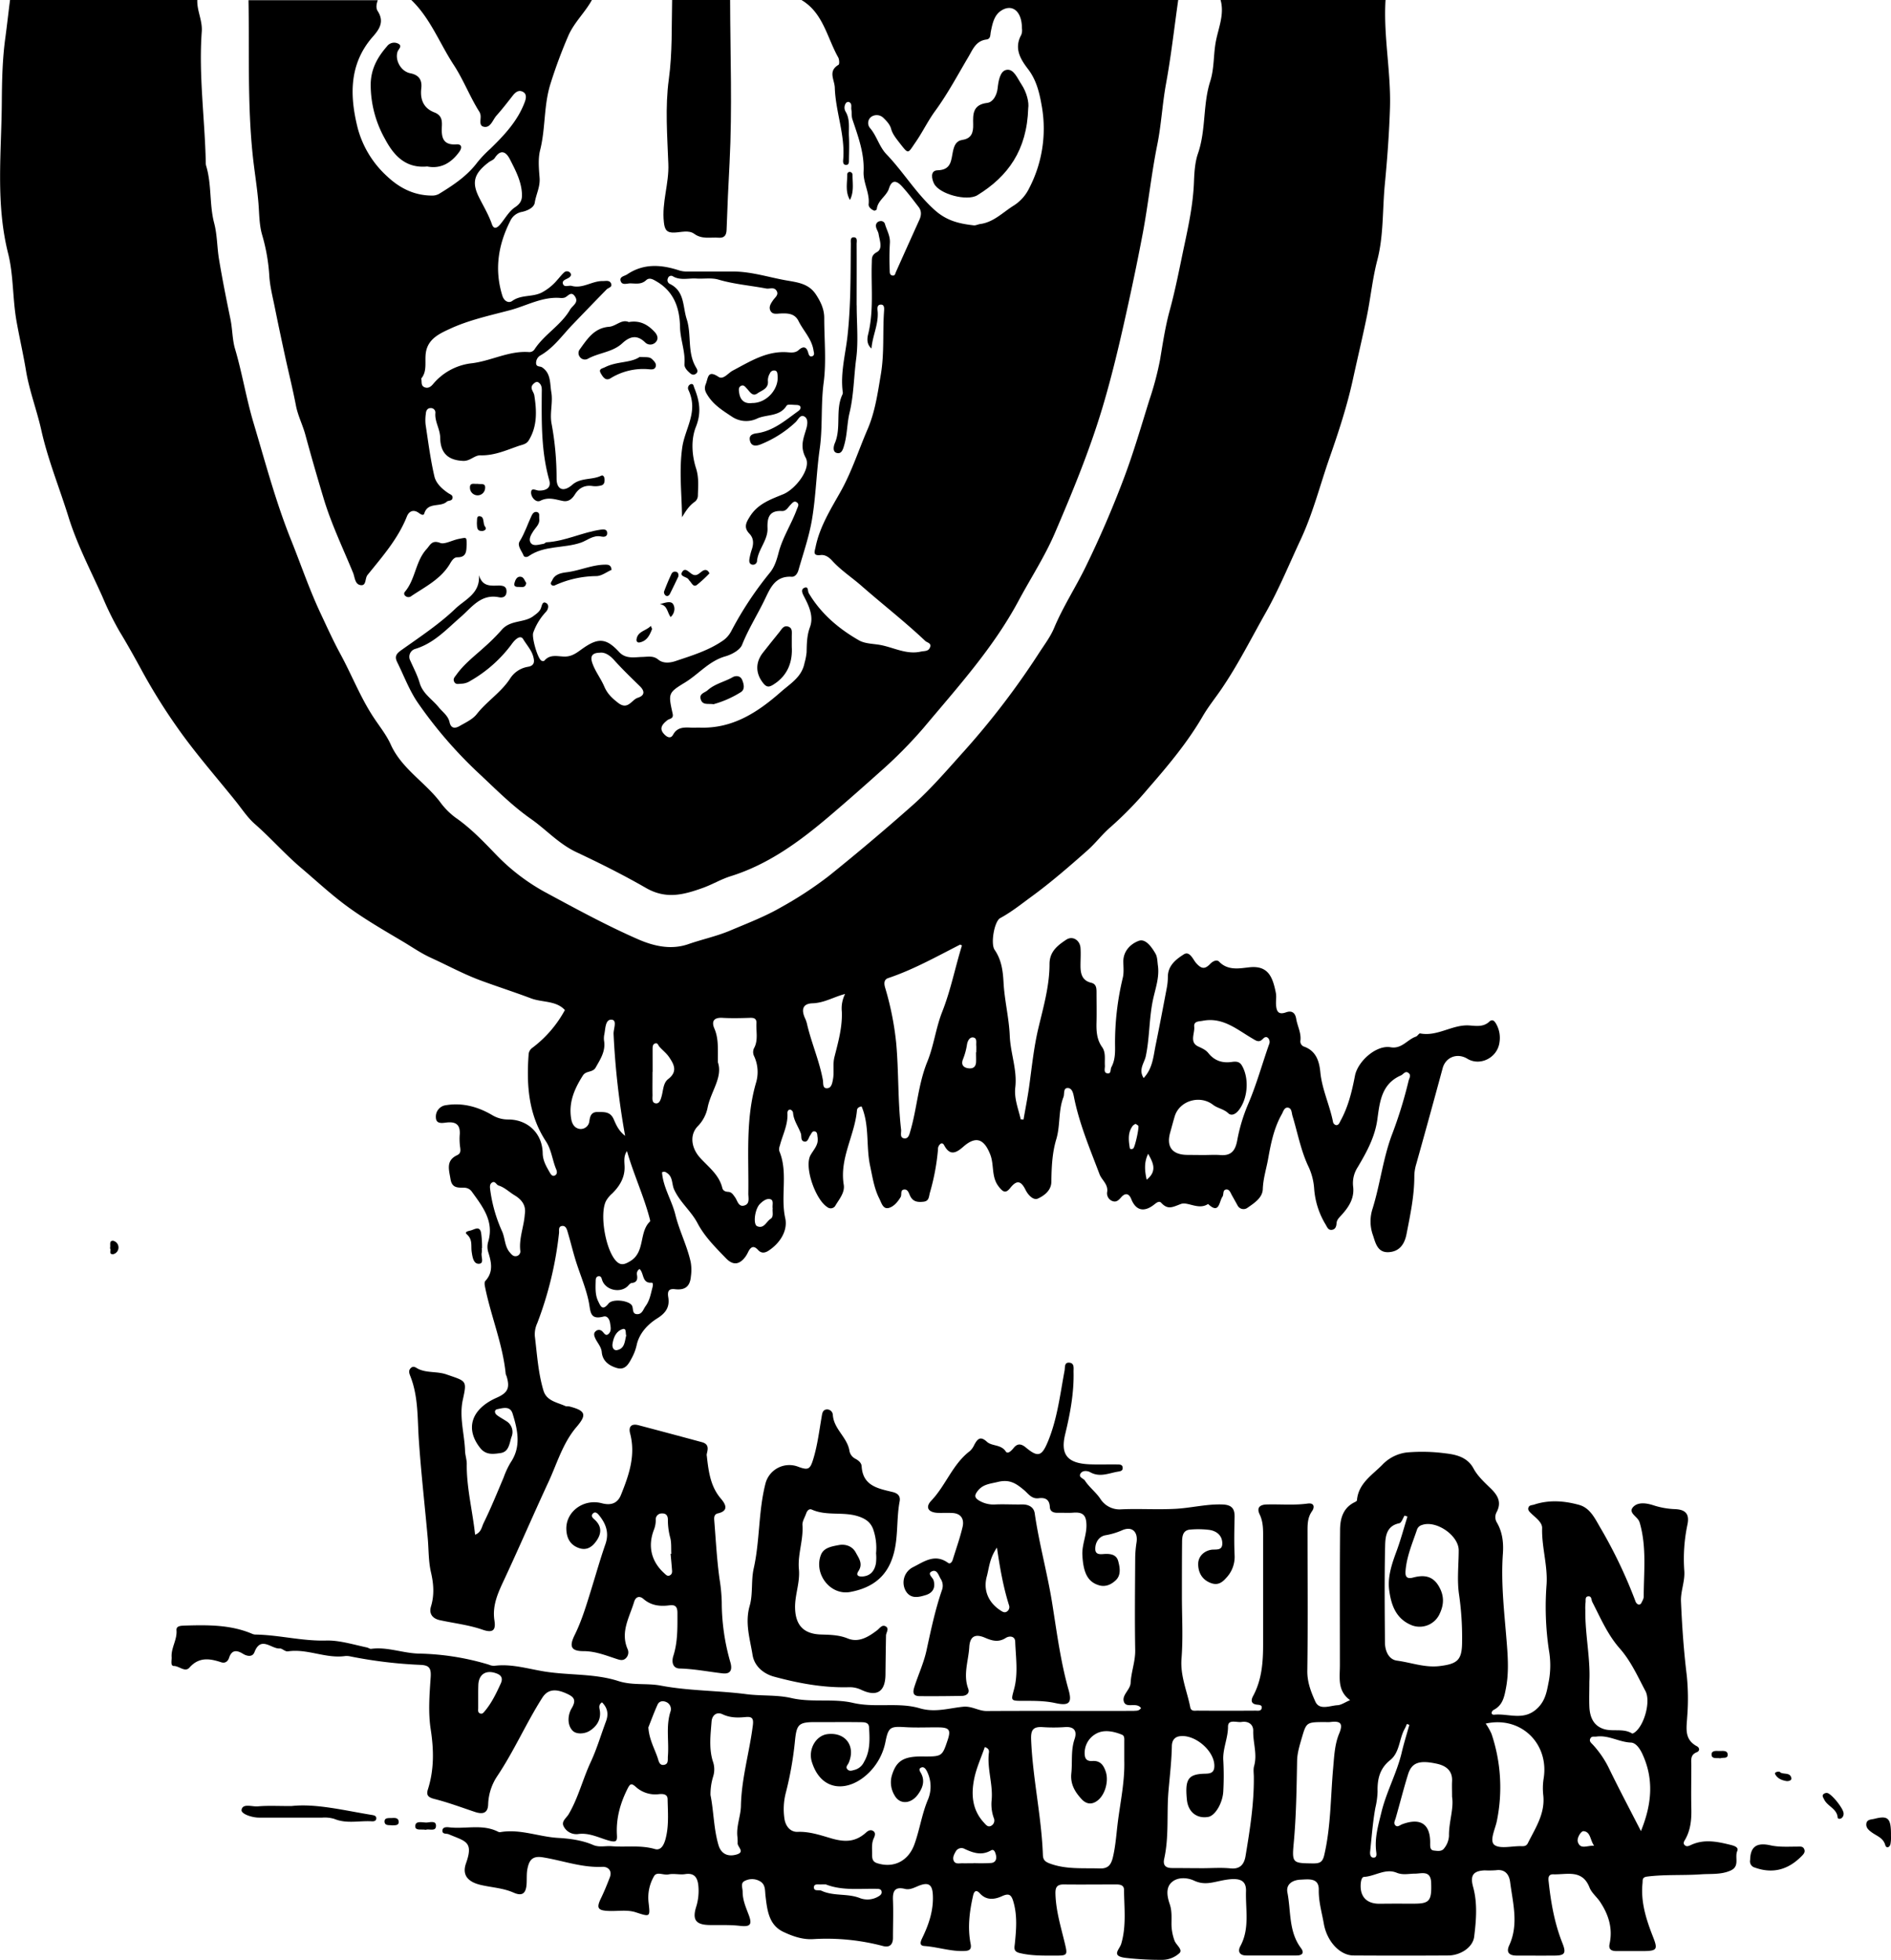 <svg xmlns="http://www.w3.org/2000/svg" viewBox="0 0 848.23 878.97"><title>vacation</title><g id="Layer_2" data-name="Layer 2"><g id="Layer_1-2" data-name="Layer 1"><path d="M643,1c-1,16.11,2.44,32,2,48.16-.36,11.59-1.23,23.21-2.33,34.65-1.08,11.27-.5,22.88-3.35,33.81-2.2,8.43-3,17-4.75,25.5-1.92,9.32-4.15,18.58-6.17,27.88-2.61,12-6.43,23.65-10.5,35.29-4.27,12.22-7.45,24.9-12.94,36.65-5.15,11-9.72,22.26-15.72,32.89-6.49,11.47-12.36,23.23-19.83,34.19-2.76,4.05-5.91,7.93-8.38,12.18-6.86,11.81-15.59,22.23-24.49,32.43a162.44,162.44,0,0,1-16.83,17.29c-3.76,3.19-6.69,7.21-10.45,10.53-8.1,7.15-16.2,14.22-24.94,20.61-4.64,3.39-9.11,7-14.18,9.74-2.64,1.45-4.37,11.5-2.49,14.22,3.06,4.47,3.71,9.28,4,14.59.41,8,2.47,16,2.79,24,.32,7.79,3.39,15.23,2.48,23.1-.58,5.07,1.38,9.61,2.43,14.34l1.27.08c.84-4.88,1.81-9.75,2.5-14.65,1.23-8.8,2.09-17.63,4.16-26.34,2.25-9.45,5-18.93,5-28.75,0-5.62,3.68-8.38,7.5-10.91,2.83-1.88,6.13.2,6.39,3.66.19,2.65,0,5.33,0,8,0,3.53.66,6.67,4.82,7.66,2.35.56,2.36,2.54,2.37,4.39,0,4.33.09,8.67,0,13-.12,4,0,7.95,2.51,11.46,1.74,2.48,1.06,5.47,1.24,8.28.08,1.23-.66,3.13,1,3.48,1.95.42,1.36-1.75,1.92-2.78,1.65-3.07,1.7-6.36,1.64-9.71a124.28,124.28,0,0,1,3.5-30.48c.51-2.22.25-4.64.21-7-.09-5,3.47-8.21,7-9.47,3-1.07,5.77,2.87,7.45,5.8.85,1.49.81,3.51,1.06,5.31.77,5.42-1.23,10.58-2.28,15.67-1.7,8.29-1.42,16.74-3.16,25-.62,3-3.42,5.93-.95,9.78,4.07-4.35,4.35-9.72,5.38-14.75,1.75-8.56,3.37-17.14,5-25.72a27.27,27.27,0,0,0,.48-4.93c0-5.06,3.7-7.88,7.17-10.09,2.61-1.66,4.15,2.36,5.46,3.87,2.45,2.78,4,2.88,6.35.42,1.11-1.15,2.92-2.12,4-1,4,4.14,9.14,3,13.66,2.52,8.38-.87,10.38,4.35,11.8,11.51.32,1.61,0,3.33.07,5,.15,2.82.7,5.06,4.5,3.7,2.51-.9,4.1.09,4.56,2.92.52,3.25,2.29,6.25,1.89,9.72a2.48,2.48,0,0,0,1.7,2.76c5.37,1.94,6.76,6.61,7.23,11.44.77,7.82,4.27,14.89,5.73,22.51a1.89,1.89,0,0,0,1.29,1.23c1.2.11,1.56-1,2-1.88,3.51-6.33,5.18-13.31,6.52-20.28,1.25-6.43,9.52-13.89,16-12.76,5,.87,7.46-3.46,11.35-4.78.72-.24,1.37-1.53,1.88-1.43,7.79,1.53,14.39-4.05,22-3.57,3,.2,6.36.82,9-1.68,1.42-1.32,2.34-.34,3.11,1a12.66,12.66,0,0,1,1.48,8.22c-.86,6.92-8.68,10.87-14.41,7.39-4.55-2.77-9.74-.71-11.08,4.24q-5.84,21.58-11.88,43.12a19.53,19.53,0,0,0-.83,5.39c0,8.81-1.84,17.36-3.52,26-.9,4.53-3.21,7.69-7.89,8-5.42.37-6.1-4.72-7.33-8.12a18.31,18.31,0,0,1,0-11.34c3.35-10.77,4.63-22.06,8.5-32.68a196.18,196.18,0,0,0,7.65-24.64c.28-1.23,1.36-2.61-.08-3.64s-2.21.65-3.33,1.14c-8.76,3.82-9.5,11.91-10.58,19.71-1.09,8-4.84,14.75-8.81,21.46a13.11,13.11,0,0,0-2.07,8.56c.7,5.33-1.93,9.32-5.23,12.94-1,1.14-2.08,2-2.2,3.68-.09,1.38-.48,2.73-2.14,2.93s-2.13-1.38-2.79-2.45a35.86,35.86,0,0,1-5.1-15.93,27.94,27.94,0,0,0-2.37-9.58c-3.6-7.41-5-15.42-7.37-23.19-.39-1.34-.3-3.41-2-3.66s-2.14,1.83-2.82,3c-3.49,6.16-4.87,13.08-6.08,19.87-.8,4.53-2.25,8.93-2.41,13.67-.14,4-4,6.36-7.07,8.51a3,3,0,0,1-4.29-1.28c-.82-1.45-1.61-2.92-2.44-4.36-.65-1.14-1.11-2.85-2.61-2.7-1.71.18-1,2.26-1.69,3.24-1.52,2.16-1.35,8.09-6.44,3.25-4.26,2.86-9.08-1.14-12.18,0-3.72,1.37-5.8,2.77-8.85-.52-1-1.1-2.32.14-3.44,1-4.45,3.35-8,2.35-10-2.7-1.09-2.68-2.78-2.76-4.5-.8-1.2,1.37-2.25,2.47-4.19,1.62a3.71,3.71,0,0,1-2.08-4.17c.38-3.39-2.47-5.18-3.45-7.77-4.26-11.28-9-22.42-11.41-34.34-.36-1.8-.79-4.21-2.75-4.32-2.22-.11-1.49,2.54-2,4-2.39,6.08-1.37,12.75-3.25,19s-2.1,12.66-2.21,19.13c-.06,3.8-3.18,6.13-6,7.43-2.18,1-4.57-1.85-5.54-3.83-2.1-4.25-4-4.55-6.9-.9-2.11,2.68-3.38,1.7-5.23-.71-3.33-4.33-1.9-9.64-3.74-14.31-2.74-7-6.4-8.49-12.09-3.48-3.38,3-6.07,4.07-8.58-.67-.35-.67-.88-1.08-1.57-.68a3,3,0,0,0-1.2,2.62A99.87,99.87,0,0,1,438.6,536c-.48,1.78-.33,3.73-2.86,4s-4.63.09-5.94-2.51c-.63-1.25-1-3.25-2.9-2.93-1.67.29-.79,2.31-1.42,3.37-1.28,2.15-3.1,4.29-5.33,4.86-2.61.68-3.27-2.34-4.21-4.17-2.35-4.62-3.06-9.67-4.14-14.71-1.9-8.81-.19-18.17-3.83-26.65-1.44.23-2,.91-2.07,1.74-1,11.28-7.88,21.49-5.93,33.37.56,3.41-1.87,6.3-3.61,9.13a2.43,2.43,0,0,1-3.8.88c-5.2-3.25-10.51-18-7.45-23.34,1.55-2.67,3.72-4.7,3.1-8.07-.18-1,0-2.2-1.2-2.5s-1.53,1-2.08,1.73c-.74,1.06-1,3-2.49,2.83-2-.22-1.25-2.4-1.73-3.7-1.14-3.1-3.26-5.84-3.48-9.3a1.82,1.82,0,0,0-1.18-1.32c-1.05-.12-1.39.87-1.34,1.68.28,5.16-2.18,9.65-3.4,14.44a4.39,4.39,0,0,0-.25,2.44c4.07,9.72.44,20.09,2.67,30.13,1.21,5.48-2.26,11.23-7.65,14.66-1.59,1-3.18,1.09-4.51-.39-2.05-2.29-3.36-1.36-4.48.88a14.29,14.29,0,0,1-1.24,2.15c-2.65,3.55-5.52,4-8.73.64-4.71-4.87-9.56-9.68-12.75-15.73-2.88-5.47-7.87-9.36-10.47-15.06-1.14-2.49-.49-5.83-3.37-7.54a1.78,1.78,0,0,0-2.07-.19c.49,6.76,4.41,12.57,6,19.08,1.78,7.22,5.28,13.9,6.87,21.23a20,20,0,0,1,.09,6.26c-.38,4.74-2.71,6.37-7.17,5.85-2.63-.31-3.45.74-3,3.53.7,4.25-.84,7-5,9.59-4,2.51-7.89,6.46-9.11,11.69a22.46,22.46,0,0,1-2,5.59c-1.53,2.85-3,6.12-7,4.92-3.34-1-6.34-3-6.71-7.07-.23-2.49-2-4.18-2.93-6.27-.49-1.07-.88-2.26.27-3.19a2.06,2.06,0,0,1,2.75,0c.95.74,1.64,2.67,3.12,1.1,1.22-1.3.75-3.16.5-4.8s-1.29-3.26-2.88-2.83c-6.29,1.66-5.8-2.29-6.65-6.54-1.26-6.28-3.91-12.28-5.83-18.44-1.33-4.27-2.36-8.64-3.64-12.93-.36-1.22-.83-2.89-2.47-2.71-1.86.2-1.28,2-1.42,3.23a161.62,161.62,0,0,1-9.76,40.37,11.89,11.89,0,0,0-1.08,5.81c1,8.19,1.49,16.48,3.87,24.43,1.39,4.63,6.05,5.23,9.75,6.9.57.26,1.34.07,2,.24,7.12,1.87,7.82,3.63,3.1,9.14-6.2,7.24-8.73,16.35-12.61,24.71-6.6,14.22-12.81,28.64-19.43,42.87-2.78,6-5.94,12.08-4.8,19.27.59,3.81-.23,5.88-5.29,4.12-6.15-2.15-12.8-2.89-19.22-4.29-3.32-.73-4.95-2.91-3.95-6.18,1.56-5.13,1.18-10.13,0-15.23s-1-10.25-1.46-15.35c-1.32-14.7-3-29.38-4-44.13-.65-9.45-.17-19.3-3.77-28.45-.51-1.31-1-2.58.14-3.7,1.29-1.31,2.35-.12,3.54.43,3.93,1.81,8.3.94,12.52,2.41,8.93,3.1,9.23,2.55,7.31,11.32-1.71,7.78.75,15.34,1,23,.05,1.87.78,3.86.76,5.86-.12,10.6,2.58,20.84,3.74,31.7,2.76-1,3-3.57,3.8-5.19,3.29-6.68,6.09-13.61,9-20.48a37.38,37.38,0,0,1,3.16-6.76c4.8-7.07,3.16-14.54.86-21.89-1.11-3.57-4.34-2.48-6.8-2-1.5.28-1.35,1.8-.23,2.67,1.3,1,2.81,1.76,4.19,2.69a5.68,5.68,0,0,1,2.39,7c-1,2.85-1.07,6.79-5,7.34-3.16.44-6.5,1-9.11-2.32-6.81-8.63-4-17.45,7.4-22.5,5.06-2.24,6.06-4.41,4.45-9.7a5.36,5.36,0,0,1-.37-.92c-1.33-13.54-6.72-26.12-9.33-39.35-.16-.77-.26-1.92.17-2.39,3.76-4.09,2.72-8.5,1.28-13.09a8,8,0,0,1,0-4.46c2.76-9.18-2.42-15.72-7.24-22.4a4.2,4.2,0,0,0-3.36-1.89c-2.83-.08-5.6.35-6.28-3.83s-2.19-8.33,2.92-10.74c1.6-.76,1.59-1.83,1.44-3.24a27.29,27.29,0,0,1-.27-5.48c.46-4.52-1.18-6.51-5.92-5.95-1.77.21-4.62.78-4.73-2.15a5.14,5.14,0,0,1,4.58-5.63c7.44-1.22,14.39.77,20.62,4.42a13.78,13.78,0,0,0,7.4,2c8.65.08,15.14,6.25,15.3,15.08.06,3.45,1.65,6,3.2,8.74.52.91,1.21,1.86,2.32,1.26s.92-1.83.55-2.72c-1.75-4.13-2.09-8.73-4.64-12.6-7.78-11.86-8.74-25.13-7.75-38.77a3.94,3.94,0,0,1,1.5-3,52.37,52.37,0,0,0,14.78-17.08c-4-4.33-10.14-3.33-15.21-5.25-7.37-2.78-14.91-5.2-22.33-7.93-7.79-2.85-15-6.82-22.52-10.24-4.54-2.07-8.53-4.88-12.74-7.38-8.43-5-16.94-9.9-24.82-15.67-7.23-5.29-13.84-11.47-20.69-17.28-7.3-6.19-13.58-13.4-20.77-19.7-3.34-2.92-5.83-6.81-8.65-10.31-8.66-10.76-17.81-21.18-25.76-32.44a261.93,261.93,0,0,1-16.21-25.92c-3.21-5.9-6.49-11.81-10-17.57a138.93,138.93,0,0,1-7.65-15.48c-5.25-11.75-11.28-23.2-15.17-35.53C48.29,220.09,43,207.31,40,193.81c-2-8.92-5.35-17.59-6.84-26.57-1.23-7.46-2.94-14.8-4.26-22.23-1.78-10.07-1.31-20.62-3.74-30.27-5.69-22.6-3-45.31-2.85-67.9.07-9.64.27-19.59,1.63-29.21C24.67,12.1,25.29,6.54,26,1h84c-.2,4.83,2.37,9.18,2,14.18-1.42,19.57,1.38,39.06,1.8,58.6a5.67,5.67,0,0,0,.14,1.49c2.58,8.42,1.42,17.4,3.62,25.77,1.41,5.39,1.28,10.78,2.16,16.11,1.49,9,3.29,18,5.15,27,.9,4.37.83,9.05,2,13.12,3.27,11,5.06,22.39,8.36,33.43,5.26,17.6,9.95,35.36,16.81,52.45,4.43,11,8.24,22.32,13.28,33,2.86,6.1,5.66,12.29,8.89,18.24,5.11,9.4,8.95,19.42,14.92,28.46,2.6,3.94,5.7,7.77,7.63,12.06,4.87,10.81,15.23,16.75,22.12,25.77a32.55,32.55,0,0,0,6.89,7c6.9,4.77,12.7,10.88,18.42,16.82a91.27,91.27,0,0,0,22.22,16.87c13.54,7.3,27.13,14.72,41.3,20.92,7.49,3.27,15.07,4.79,22.61,2.16,6.18-2.15,12.58-3.49,18.68-6.06,7.77-3.28,15.73-6.32,22.95-10.51a168.49,168.49,0,0,0,21.35-14q19.17-15.41,37.54-31.69c8.36-7.43,15.69-16.05,23.18-24.36a353.1,353.1,0,0,0,33.75-44.25c2.32-3.56,5-7.12,6.6-11,4-9.53,9.64-18.15,14.14-27.39q9.59-19.66,17.24-40c4.27-11.36,7.66-23.05,11.27-34.65a137.82,137.82,0,0,0,4.81-18.06c1.24-7.43,2.38-15,4.33-22.13,2.65-9.64,4.49-19.45,6.55-29.14,2-9.37,4-18.89,4.36-28.67.16-4.11.43-8.72,1.77-12.62C562.52,59.33,561,48,564.34,37.53,566.29,31.4,565.72,25.15,567,19c1.17-5.73,3.77-11.78,2-18ZM343.53,477.51c2.25,6.64-3.15,13-4.6,20.18a16.57,16.57,0,0,1-4.49,8.5c-3.79,4-2.73,9.87,1.05,14.05s8.55,7.62,10,13.55c.32,1.36,1.45,1.73,2.68,1.79,1.57.09,2.19,1.28,3,2.36,1.18,1.61,1.56,4.73,4.46,3.67,2.31-.84,1.51-3.44,1.54-5.35.24-16.54-1.3-33.15,3.41-49.46a16.83,16.83,0,0,0-.88-12.22,4.12,4.12,0,0,1,.24-3.84c1.67-3.49.67-7.21.86-10.83.1-2-1-2.45-2.85-2.39-4.15.14-8.33.24-12.48,0-4-.2-4.85,1.81-3.5,4.87C343.91,466.92,343.44,471.55,343.53,477.51ZM453,425.06c-.6-.26-.77-.4-.86-.36-10.56,5.37-20.91,11.2-32.24,15-1.91.64-1.91,2.38-1.39,4.2a133.34,133.34,0,0,1,5,25.06c1.15,12.81.68,25.8,2.18,38.66.16,1.4-.65,3.5,1.16,3.92,2.12.48,2.56-1.74,3-3.25,3-10.24,3.51-21,7.61-31.1,2.93-7.17,3.82-15.15,6.67-22.35C448,445.06,449.94,434.89,453,425.06Zm108.27,94v0c2.5,0,5-.18,7.49,0,4.78.43,6.77-1.7,7.67-6.36a77.44,77.44,0,0,1,4.8-16.16c3.82-8.82,6.33-18.05,9.51-27.07a2.61,2.61,0,0,0-.36-2.82c-1-1-1.78-.31-2.5.41-1.76,1.77-3,.66-4.75-.35-6.83-4-13.14-9.58-22.08-7.87-1.84.35-4.13.12-3.87,2.68.32,3-2.27,7,1.86,8.88,1.7.8,3.31,1.48,4.46,2.91,2.74,3.43,6.22,4.61,10.52,4,1.57-.22,3.34-.35,4.44,1.44,3.5,5.73,2.83,15-1.36,20.27-1.36,1.71-3.23,2.64-4.67,1.28-2-1.91-4.74-2.17-6.85-3.8-5.91-4.55-15.06-1.77-17.16,5.24-.71,2.37-1.33,4.77-2,7.15-1.89,6.59,1,10.12,7.86,10.11Zm-258.55-1.75c-1.52,2.2-1.15,4.51-1.06,6.75.21,5-2.17,8.92-5.56,12.25a12.84,12.84,0,0,0-2.8,3.42c-3,6.1,0,22.84,5,27.28,1.92,1.69,3.63,1,5.77-.28,7-4.06,3.9-13,9-17.88.15-.14,0-.65-.07-1C310.34,537.54,305.74,527.79,302.75,517.34Zm-.8-6.81a346.73,346.73,0,0,1-5.19-45.72c-.12-2.25,1.79-6.29-.94-6.43-2.9-.15-2.67,4.25-3.27,6.87a8.76,8.76,0,0,0,0,3c.55,4.49-1.76,7.93-3.82,11.58-1.34,2.37-4.31,1.34-5.72,3.56-3.81,6-6.54,12.14-5.24,19.59.45,2.62,1.85,4.19,3.93,4.42a3.89,3.89,0,0,0,4.19-3.47c.33-2.38.87-4.19,3.81-4.15s5.56-.2,7.09,3.21C297.86,505.43,298.9,508.13,302,510.53Zm98.61-63.67c-5.08,1.32-9.28,4-14.55,4.17-4.39.14-5.25,2.8-3.24,7a13.67,13.67,0,0,1,.88,2.83c2,8.3,5.47,16.19,7,24.64.25,1.36-.29,4,2.17,3.61,1.72-.25,2.06-2.41,2.36-4.06.61-3.26-.19-6.59.64-9.89,1.69-6.69,3.6-13.37,3.32-20.39A14.27,14.27,0,0,1,400.56,446.86ZM256.89,545.74c.73-4.12-1.44-6.75-4.61-8.65-2.39-1.43-4.38-3.5-7.15-4.36-1-.31-1.51-2.13-2.85-1.37s-1,2.41-.84,3.65a65.77,65.77,0,0,0,5.15,18c1.52,3.18,1.19,6.94,3.57,9.71.76.89,1.5,1.88,2.85,1.7a2.14,2.14,0,0,0,1.86-2.55C254.27,556.33,256.52,551.14,256.89,545.74Zm51.5,24.45a2.42,2.42,0,0,0-1.17,2.61c.44,2.36-.32,3.45-2.41,3.67-.53.06-1.06.64-1.46,1.1-3.19,3.6-10,2.32-11.68-2.23-.34-.91-.4-2.09-1.76-1.9-1,.14-1.2,1.13-1.21,1.93-.06,3.14-.32,6.32,1.13,9.3,1.12,2.32,1.93,4.38,4.64,1,1.87-2.34,9.43-1.33,10.55,1,.67,1.36-.07,3.76,2.37,3.76,2.2,0,2.66-2.19,3.71-3.63,1.84-2.51,2.31-5.46,3.07-8.34.23-.86.35-2.2-.35-2.14C309.37,576.68,310.49,572.1,308.39,570.19Zm5.85-88.43h-.05c0,3.48-.06,7,0,10.43,0,1.39-.4,3.48,1.48,3.7,1.71.2,2.24-1.89,2.6-3.18.76-2.7.7-6,2.95-7.72,4.38-3.37,2.61-6.61.4-9.87-1.18-1.74-2.95-3.08-4.36-4.67-.53-.59-.68-1.68-1.72-1.47-1.23.24-1.3,1.39-1.31,2.36C314.22,474.81,314.24,478.29,314.24,481.76ZM368.1,543c-.27-1.41.57-3.53-.89-4.07-1.71-.64-3.51.77-4.77,2-2.39,2.29-3.24,9.24-1.3,10.06,3.07,1.29,4.09-2.08,6-3.3C368.67,546.75,367.88,544.64,368.1,543Zm91.21-70h.1c0-1,.07-2,0-3-.12-1.39.51-3.47-1.45-3.68-1.57-.16-2.42,1.59-2.69,3.08a29.66,29.66,0,0,1-1.79,6.64c-.83,2-.3,3.63,2.08,4.06,2.11.39,3.62-.31,3.76-2.69C459.38,476,459.31,474.54,459.31,473.06Zm-156.93,127c-.39-1.22.24-3.52-1.77-2.81-2.84,1-3.95,3.82-4.37,6.67-.2,1.37.49,3.05,2.09,2.69C301.77,605.85,301.71,602.62,302.38,600.06Zm234.16-81.53c-1.85,3.67-1.65,7.39-.68,11.66C540.8,526.14,538.62,522.34,536.54,518.53Zm-5.62-13.41a5,5,0,0,0-1.25.82c-2.35,3-1.95,6.47-1.41,9.89.14.88,1,.7,1.56.35.76-.44,2.79-9.59,2.26-10.21A7,7,0,0,0,530.92,505.12Z" transform="translate(-21.5 -1)"/><path d="M550,1c-1.78,12.53-3.19,25.13-5.47,37.57-1.66,9.08-2.11,18.35-3.91,27.28-2.63,13-4,26.23-6.42,39.28-2,10.62-4.2,21.27-6.5,31.76-3.45,15.73-7.06,31.5-11.72,47.05-5.8,19.33-13.45,37.83-21.35,56.25-4.52,10.53-10.89,20.26-16.32,30.41C467,291.69,451,309.29,435.83,327.41a202.37,202.37,0,0,1-20.18,20.3c-7.33,6.57-14.72,13.08-22.21,19.45-13.27,11.27-27.2,21.52-44.16,26.83-4.31,1.34-8.27,3.74-12.52,5.26-8.44,3-16.39,5.28-25.53,0-10.07-5.79-20.59-11.06-31.11-16-8.06-3.8-13.57-10.12-20.47-14.95-8.65-6.05-16-13.57-23.64-20.69a195.86,195.86,0,0,1-26.91-31.15c-3.92-5.6-6.35-12.25-9.42-18.44-1.12-2.25-.71-3.61,1.64-5.27,8.42-6,17.13-11.72,24.52-18.81,4.16-4,11.15-6.69,10.49-15,1.58,5.35,5.39,4.74,8.93,4.7,1.8,0,3.46.3,3.45,2.6s-1.52,3-3.36,2.65c-8.15-1.69-12.38,4.7-17.22,8.87-6.33,5.48-11.89,11.7-20.29,14.27a3.67,3.67,0,0,0-2.3,5.27c1.46,3.31,3.2,6.55,4.2,10,1.41,4.86,5.62,7.31,8.51,10.88,1.76,2.17,4.26,3.81,4.9,6.73s2.52,2.88,4.47,1.75c2.71-1.56,5.86-3,7.7-5.32,4.51-5.77,10.88-9.72,14.93-15.89a11.71,11.71,0,0,1,8-5.36c3.08-.48,3-2.43,2.51-4.35-.73-3.05-3-5.43-4.57-8.05-1.25-2.13-3.69.16-5,2a60.2,60.2,0,0,1-18.68,16.68,7.85,7.85,0,0,1-4.14,1.3c-1.1,0-2.43.53-3.12-.86s.25-2.16.93-3.12c3.47-4.89,8.29-8.51,12.62-12.47a87.29,87.29,0,0,0,7.65-7.61c4-4.77,10.21-3.05,14.47-6.4,1.34-1,2.67-1.89,3.26-3.54.42-1.19.67-3.21,2.38-2.15,1.38.85.86,2.83-.24,4a26.49,26.49,0,0,0-5.63,9.26c-.75,2,1.91,11.53,3.68,12.56.34.2,1.12.23,1.3,0,2.63-3.15,6.2-1.81,9.37-1.86,3.49-.06,5.78-2.21,8.32-3.95,6.66-4.57,10.22-4.21,15.84,1.89,3,3.27,6.89,2.31,10.52,2.23,2.48-.06,4.81-.66,7.07,1.21s5.45,1.4,7.67.66c7.5-2.52,15.18-4.82,21.74-9.49a12.06,12.06,0,0,0,3.44-4.2,155.71,155.71,0,0,1,17.23-26c2.12-2.6,3.08-5.87,3.9-9,1.8-6.88,5.76-12.8,8.17-19.39.41-1.14,1.23-2.21,0-3.11s-2.05.28-2.86,1.1c-1.13,1.15-1.9,2.9-3.89,2.78-5.64-.32-6.6,3-6.41,7.69.22,5.48-4.35,9.56-4.73,14.95a1.82,1.82,0,0,1-2.32,1.36c-1.21-.38-1.21-1.56-1.06-2.5a26.91,26.91,0,0,1,1.08-4.31c.84-2.55.85-5-1.07-7-2.68-2.81-1.59-4.92.26-7.84,3.58-5.67,9.39-7.62,14.9-9.89s12.65-11.47,10.09-16.31c-2.65-5-1.09-8.54.18-12.85.53-1.78,1.07-4.49-.65-5.6-2-1.31-2.94,1.42-4.2,2.55a50.25,50.25,0,0,1-15.72,9.92c-1.73.66-3.88.93-4.57-1.46s.67-3.29,2.91-3.58c7.5-1,12.95-5.84,18.75-10,.66-.48,1.3-1.29.79-2.12-.25-.41-1.15-.59-1.76-.59-1.48,0-3.87-.43-4.31.29-3.07,5-8.78,3.86-13.11,5.75a11.4,11.4,0,0,1-11.34-.73c-4-2.66-8-5.09-10.73-9.23-1.17-1.79-2-3.2-1.08-5.45,1.1-2.77.78-6.51,5.7-3.23,2.16,1.44,4.32-1.73,6.43-2.83,7.82-4.11,15.33-9,24.79-8.18,1.61.14,3.32.25,4.73-1,2-1.82,3.55-1.65,4.3,1.22.26,1,.75,2.1,2,1.45,1-.56.5-1.63.35-2.64-.81-5.11-4.54-8.68-6.7-13.06-1.69-3.44-4.85-3.52-8.15-3.38-1.57.07-3.57.59-4.48-1.29-.81-1.69.2-3.18,1.17-4.6s2.72-2.5,1.59-4.32-3.06-.72-4.63-1c-7.14-1.35-14.41-1.92-21.46-4-3.08-.9-6.61-.25-9.92-.47s-7,.93-10.31-.89a1.5,1.5,0,0,0-2.4.78,1.87,1.87,0,0,0,.92,2.55c6.67,3.31,5.67,10.09,7.5,15.73,2.3,7.12.15,15,4.2,21.71.64,1.07,1.11,2.15-.34,3-1.08.6-1.92,0-2.67-.73-1.12-1-2.3-2.3-2.18-3.8.44-5.72-1.91-11.06-2-16.74-.17-8.21-2.6-15.57-10.31-20.18-1.73-1-3.36-2.1-4.92-.65-2.2,2-4.68,1.42-7.09,1.39-1.51,0-3.74,1-4.34-1.16-.52-1.91,1.8-2.1,2.93-2.86,7.5-5.06,15.45-4.42,23.57-1.72a12.7,12.7,0,0,0,3.91.42c6.66,0,13.33,0,20,0,8.24,0,16,2.59,24,4,5.21.91,10,1.45,13.22,6.31,2.13,3.25,3.73,6.58,3.72,10.56,0,9.67,1,19.47-.26,29-1.32,9.92-.38,19.89-1.76,29.61-1.5,10.59-1.7,21.28-3.48,31.77-1.3,7.7-3.92,15.18-6.07,22.73-.41,1.42-1.42,3-3,2.93-7.71-.5-9.82,5.55-12.34,10.69-3.24,6.63-7.18,12.9-9.94,19.82-.95,2.38-4.65,4.37-7.48,5.18-7.34,2.08-12,8-18.13,11.74-7.59,4.61-7.54,4.93-5.54,13.95.54,2.43-1.4,2.17-2.42,3-2.3,1.85-3.94,3.81-1.06,6.54,1.31,1.25,2.74,1.67,3.7-.1,1.78-3.28,4.68-3.3,7.75-3.16,1.33.06,2.67,0,4,0,14.83.57,26.09-6.77,36.65-16.07,4.29-3.77,9.3-6.59,10.54-12.91a27.41,27.41,0,0,0,.93-4.79c.1-3.8.09-7.47,1.49-11.25,1.78-4.8-.37-9.45-2.63-13.76-.77-1.46-1.55-3.14.06-3.89,2-.94,1.48,1.42,2.06,2.39,5.47,9.19,13.38,15.91,22.5,21.13,2.82,1.62,6.66,1.5,9.88,2.14,5.83,1.15,11.5,4.34,17.83,2.93,1.62-.36,3.46,0,4.18-1.94s-1.3-2.06-2.15-2.86c-9.18-8.68-19.17-16.43-28.65-24.74-4.32-3.78-9.18-6.93-13.07-11.21-1.37-1.51-3.11-2.8-5.18-2.56-3.75.44-2.69-1.62-2.28-3.66,1.83-9,6.69-16.78,11.09-24.58,5.08-9,8.16-18.78,12.21-28.16,3.41-7.9,4.56-16.34,6-24.87,1.54-9.35.75-18.51,1.37-27.72.08-1.25.37-3.29-1.26-3.34-2.18-.07-1.62,2.17-1.55,3.48.29,5.62-2.38,10.66-2.8,16.22-2.16-1.88-2-4.37-1.51-6.35,2.65-10.66,1.27-21.48,1.65-32.22.06-1.89-.2-3.31,2.31-4.69,2.75-1.52,1.18-5.29.74-8.1-.17-1.12-1-2.14-1.15-3.25a2.07,2.07,0,0,1,1.83-2.53,1.87,1.87,0,0,1,2.24,1.5c.86,2.82,2.44,5.35,2.13,8.6a116.71,116.71,0,0,0-.06,12c0,1,0,2.15,1.33,2.3,1.06.13,1.15-.89,1.48-1.65,3.49-7.82,7-15.61,10.53-23.42.87-1.94,1-3.92-.37-5.68-2.44-3.16-4.83-6.38-7.53-9.31-2.12-2.3-4.42-3.32-5.77,1-1.1,3.49-5.11,5.33-5.48,9.33,0,.26-.91.73-1.19.61-1.28-.53-2.58-1.59-2.45-2.9.53-5.09-2.5-9.56-2.26-14.6.38-8.21-2.46-15.79-5-23.38-.51-1.52-.22-3-.49-4.39-.22-1.21.51-2.8-1.16-3.47a1.4,1.4,0,0,0-1.24.46,3.53,3.53,0,0,0-.23,3.81c2.16,3.56,1.35,7.45,1.54,11.21.19,3.48.05,7,0,10.49,0,.95.09,2.28-1.28,2.27s-1.4-1.28-1.31-2.27c1-11-3.39-21.44-3.75-32.34-.11-3.62-3.2-7.42,1.67-10.29.47-.27.37-2.4-.13-3.3C392.43,17.75,390.75,6.78,381,1ZM479.9,13.71c0-7.73-4.38-11.14-9.33-7.92-3.14,2-3.93,5.91-4.63,9.45-.29,1.47,0,3.24-2,3.49-4.75.62-6.11,4.52-8.12,7.91-4.79,8.08-9.22,16.43-14.75,24-3.33,4.54-5.71,9.58-8.89,14.17-3.59,5.19-3,5.6-7.24.2-1.52-2-3.06-3.79-3.76-6.35-.49-1.79-2-3.43-3.43-4.8a4.29,4.29,0,0,0-5.54-.39,3.49,3.49,0,0,0-.42,5c3.05,3.57,4.05,8.28,7.36,11.74,7.63,7.95,13.26,17.51,21.62,25,5.42,4.88,11.09,6.13,17.51,6.86.93.1,1.91-.46,2.88-.59,6.13-.82,10.22-5.3,15.14-8.33a19,19,0,0,0,6.84-7.71,57.91,57.91,0,0,0,5.74-36.37c-1-5.85-2.28-11.88-6.18-17-3.45-4.49-6.46-9.36-3.09-15.46A5.82,5.82,0,0,0,479.9,13.71ZM290.54,293.76c-4.87.06-3.94,3.21-3,5.55,1.33,3.32,3.59,6.27,5,9.58s3.52,5.26,6.24,7.37c4.4,3.41,6-1.37,8.8-2.29,3.4-1.09,3-3.18.94-5.19-4-3.9-8-7.75-11.72-11.91C295.33,295.28,293.06,293.4,290.54,293.76Zm68.49-112c6.38,0,12-6.29,11.25-12.51-.09-.82-.12-1.72-1-2a2,2,0,0,0-2.44,1.22,6.23,6.23,0,0,0-.9,3.28c.45,3.64-2.76,4.31-4.7,5.7-2.24,1.61-3.45-.86-4.78-2.23-.68-.71-1.33-1.7-2.47-1.19-1.36.6-1.09,2-.94,3.06C353.52,180.62,355.61,182.25,359,181.75Z" transform="translate(-21.5 -1)"/><path d="M287,1c-3.1,5.65-8,10.08-10.61,16.12a220.16,220.16,0,0,0-7.86,21.13c-3.21,9.9-2.25,20.18-4.74,30.05-1,3.93-.57,8.32-.25,12.45s-1.6,7.41-2.17,11.17c-.34,2.28-3.45,3.63-5.71,4.11a7.2,7.2,0,0,0-5.28,4.07c-5.4,10.69-7.19,21.75-3.56,33.48.86,2.76,3,3.43,4.41,2.43,4-2.91,8.85-1.68,13.1-3.71a23.32,23.32,0,0,0,7.14-5.73c1-1.09,1.91-2.32,3-3.31a1.88,1.88,0,0,1,2.71,0c.92,1,.24,1.84-.68,2.4-1.1.68-3,1.1-2.49,2.63.59,1.82,2.61.57,3.94.94,5,1.36,9.21-2.3,14-2.17,1.29,0,2.94-.46,3.61,1,.82,1.79-1.21,1.94-2,2.8-5.1,5.2-10.15,10.46-15.2,15.7-4.59,4.76-8.39,10.32-14.28,13.76a3.89,3.89,0,0,0-2.1,3.73c.14,1.59,1.75,1.13,2.63,1.69,4.09,2.62,3.52,7.32,4.19,11.19.81,4.64-.82,9.45.14,14.24a133.75,133.75,0,0,1,2.22,24.57c.06,4.95,3.15,6.09,7,2.73s8.88-2.08,13-4.1c.94-.46,1.44.6,1.51,1.46.09,1.21-.08,2.52-1.41,2.88a10,10,0,0,1-3.95.29c-3.58-.53-6.12.88-7.95,3.8-1.25,2-2.89,3.37-5.33,2.9-3.39-.64-6.48-1.93-10.17-.09-1.94,1-4.25-1.63-4.13-3.84s2.15-.77,3.5-.74c3,.07,5.66-1.06,4.65-4.63-3.62-12.76-3.44-25.8-3.37-38.85,0-1.81.33-3.77-1.44-5-.82-.58-1.58,0-2.2.55-2.1,1.91,0,3.42.3,5.21,1.09,6.9,1.41,13.87-2.51,20.22-1.07,1.75-2.84,1.9-4.58,2.5-5.55,1.93-10.88,4.35-17,4.19-2.75-.08-4.65,2.63-7.82,2.5-6.42-.27-10.2-3.19-10.3-10.33-.05-4-2.5-7.2-2.17-11.11a2,2,0,0,0-2.19-2.24c-1.41,0-2,1.21-2.07,2.41a19.81,19.81,0,0,0-.12,5c1.18,7.77,2.17,15.6,3.95,23.24.72,3.1,3.44,5.64,6.28,7.53.81.55,2,.82,1.86,2.06-.15,1.57-1.88,1.1-2.57,1.73-2.92,2.66-8.52,0-10.12,5.32-.36,1.18-1.71.28-2.5-.3-2.46-1.76-4.42-.59-5.28,1.59-4,10.07-11,18-17.67,26.27-1.22,1.51-.45,4.8-2.95,4.57-2.74-.25-2.69-3.45-3.53-5.53-4.51-11-9.74-21.84-13.16-33.2-2.87-9.53-5.65-19.14-8.26-28.77-1.2-4.42-3.36-8.54-4.23-13.13-1.42-7.39-3.26-14.71-4.86-22.07s-3.15-14.66-4.63-22c-.94-4.66-2.15-9.33-2.44-14a82.54,82.54,0,0,0-3.2-18.34c-1.39-4.73-1.28-9.86-1.7-14.65-.62-7.21-1.84-14.35-2.58-21.53-2.36-23-1.44-46.09-1.85-69.14h58c-.62,1.62-.94,3.49-.06,4.86,3,4.64.93,8-2.17,11.49-10.72,12.19-10.43,26.52-6.79,41a44.8,44.8,0,0,0,13.1,21.55c5.62,5.31,12.08,8.62,19.94,8.72a6.55,6.55,0,0,0,3.33-.69c6.44-3.94,12.72-8.06,17.35-14.27a53.51,53.51,0,0,1,5.74-6c6.26-6.09,12.34-12.53,15.48-21,.56-1.5,1-3.54-.76-4.53-1.88-1.07-3.4.06-4.65,1.68-2.34,3-4.7,6.05-7.25,8.9-1.7,1.9-2.63,5.57-5.56,5.08s-.92-4.05-1.83-6c-.07-.15-.06-.34-.15-.48-4.43-6.94-7.34-14.79-11.86-21.6C218.54,20.1,214.45,9.1,206,1ZM210.46,170.76c.32,1.59-.21,3.14,1.33,3.87s2.81,0,3.89-1.27A26.4,26.4,0,0,1,232.56,164c9-.93,17.09-5.79,26.28-5.08a2.77,2.77,0,0,0,2.52-1.37c4.43-6.68,11.82-10.69,15.87-17.7,1.07-1.85,4.07-3.11,2.15-5.92s-3.34.54-5.05.65a6.81,6.81,0,0,1-1,.11c-8.27-.89-15.53,3.44-23.06,5.43-9,2.39-18.33,4.38-26.86,8.32-4.65,2.15-9.84,4.45-10.86,10.54C211.88,163,213.31,167.38,210.46,170.76Zm45.15-83.13c-.34-5.53-2.92-10.35-5.36-15.14-1.73-3.38-4.1-4.8-6.85-.59-.58.89-1.92,1.25-2.83,2-6.35,4.89-7.65,8.78-4.16,15.68,2,4,4.27,7.75,5.75,12,.87,2.51,2.4,1.62,3.68.1,2.24-2.66,4-6,6.83-7.82C255.29,92.07,255.79,90.28,255.61,87.63Z" transform="translate(-21.5 -1)"/><path d="M349,1c.06,24.32,1,48.68-.24,72.93-.53,10-1,20.07-1.34,30.11-.08,2.49-1,3.78-3.58,3.58-3.7-.29-7.43.84-11-1.78-2.39-1.74-5.85-.65-8.81-.53-3.48.15-4.37-1.26-4.74-4.64-1-8.88,2.36-17.31,2-26.15-.47-12.64-1.48-25.5.21-37.92,1.64-12,1.22-23.73,1.49-35.6Z" transform="translate(-21.5 -1)"/><path d="M533.33,767.13c-2.13-3-6.94.52-7.79-3.2-.64-2.83,3-5.17,3.11-8.09.26-5,2.15-9.65,2.06-14.73-.24-13.81-.08-27.63,0-41.45a48.89,48.89,0,0,1,.61-6.94c.68-4.7-2.06-7.27-6.39-5.4a31.43,31.43,0,0,1-7.47,2.26c-3.07.5-4.72,3.32-4.66,6.24s2.83,2.19,4.71,2.15c2.56-.05,4.83.53,5.56,3.19.8,2.91,1.34,6.27-1,8.54-1.89,1.84-4.52,3.26-7.61,2.33-5-1.5-7.05-5.51-7.45-13.6-.22-4.57,1.87-8.7,1.83-13.29s-1.62-6-5.86-5.68c-2.32.19-4.66,0-7,.06-1.91.05-3.46-.54-3.56-2.6-.16-3.39-2.08-4.32-5-3.93-3.24.43-4.73-2.15-6.7-3.76-3.42-2.82-6.26-4.85-11.62-3.55-3.65.89-6.82,1-9.21,4.26-1.28,1.74-1.3,2.77.63,4a12.58,12.58,0,0,0,7.57,1.84c4-.16,8,.09,12,0,2.9,0,5.15,1.23,5.55,4,2,13.92,5.86,27.45,8,41.38,2,12.64,3.68,25.45,7.2,37.85,1.65,5.84.16,7.2-5.94,5.86-4.91-1.08-9.88-1-14.87-1-5.35,0-5-.21-3.66-5.23,1.9-7,.77-14.23.51-21.35-.09-2.49-2.59-2.68-4.22-1.64-3.29,2.11-6.13,1.29-9.38-.11-4.46-1.91-6.73-.49-7,4.23-.37,6.21-2.84,12.36-.45,18.71.73,1.95-.88,3.14-2.82,3.17-6.33.11-12.66.17-19,.11-3.6,0-2.9-2.48-2.21-4.6,1.71-5.21,4-10.19,5.23-15.6,2-9.2,3.92-18.44,7-27.38a5.58,5.58,0,0,0-.47-4.85c-1-1.55-1.64-4.58-4-3.56s.34,2.73.72,4.07c1,3.54-.61,5.71-3.57,6.6s-6.65,1.92-8.91-1.84a7.68,7.68,0,0,1,3.38-10.75c5-2.55,9.74-6.09,15.58-1.87.95.69,1.78-.36,2.11-1.43,1.5-4.9,3.26-9.75,4.42-14.74.76-3.29-.56-5.95-4.49-6.19-2.16-.13-4.33,0-6.5-.06-4.35-.13-5.93-2.46-3.07-5.47,6.54-6.85,9.56-16.37,17.3-22.24a8.51,8.51,0,0,0,2-2.82c1.4-2.57,2.67-4.11,5.64-1.38,2.3,2.12,6.31,1.09,8.48,4.37.9,1.36,2.57-.38,3.54-1.59,1.76-2.18,3.48-1.85,5.52-.15,5.33,4.44,7.05,3.88,9.68-2.31,4.36-10.31,5.59-21.34,7.63-32.18.29-1.53-.23-3.9,2.29-3.58,2.21.29,1.72,2.54,1.75,4.11.22,9.53-1.56,18.86-3.77,28s1.05,13,10.82,13.45c4.16.18,8.33,0,12.5.07,1.17,0,2.53,0,2.48,1.66,0,1.27-1.13,1.4-2.16,1.57-4.12.69-8.11,2.68-12.43.24-1.14-.64-3.57-1-4.44.84-.72,1.56,1.47,1.91,2.14,3,2,3.06,5,5.19,7,8.3a10.18,10.18,0,0,0,9.39,4.51c8.15-.35,16.35.23,24.49-.24,6.87-.4,13.62-2.15,20.62-1.93,4.15.13,5.69,1.68,5.59,5.66-.13,5.67-.26,11.35,0,17a13.67,13.67,0,0,1-3.85,10.37c-2,2.28-4,3.33-7,2.13-4-1.59-5.55-5-5.47-8.66.07-3,2.28-5.47,5.62-6.14,2.1-.43,5.25.69,5.19-3-.07-3.49-2.56-5.43-5.72-5.94a40.69,40.69,0,0,0-8.48-.17c-3.39.16-3.81,2.79-3.84,5.39-.08,8.16-.08,16.33-.08,24.5,0,9.33.56,18.7-.18,28-.61,7.8,2.51,14.58,3.92,21.82.38,1.94,2,1.5,3.21,1.51,8.66.06,17.33.06,26,0,1.11,0,2.63.34,2.86-1.22.19-1.33-1.11-1.35-2.11-1.46-2.78-.31-2.79-2-1.75-3.92,3.91-7.27,4.48-15.16,4.47-23.18q0-23.51,0-47c0-3.82.2-7.61-1.56-11.26-1.38-2.87-.07-4.32,3.11-4.42,6.16-.18,12.32.43,18.47-.42,2.94-.4,3.18,1.64,1.91,3.44-2.12,3-2,6.25-2,9.58,0,20.67.19,41.33-.1,62-.07,5.12,1.71,9.62,3.62,13.84,1.81,4,6.5,1.78,9.94,1.59,1.67-.1,3.28-1.28,5.63-2.27-5.82-4.2-4.57-10.12-4.58-15.68,0-20.16-.09-40.33.08-60.49,0-5.06,1.21-9.94,6.42-12.55.44-.22,1.12-.56,1.15-.89.62-7.54,6.68-11.23,11.3-15.87a18.14,18.14,0,0,1,11.06-5.62,79.55,79.55,0,0,1,17.27.39c4.25.49,9.82,1.46,12.66,6.79,1.81,3.38,4.85,6.18,7.67,8.91,3.16,3.06,5,6.15,2.78,10.53a4.66,4.66,0,0,0,0,4.77c2.55,4.33,3.07,9.08,2.73,14-1,14,.84,27.91,1.87,41.78.47,6.35.68,12.39-.5,18.55-.72,3.76-1.42,7.58-5.33,9.65-1.43.75-1.5,2.41.12,2.25,6.45-.65,13.26,3,19.37-2.93,3.72-3.6,4.21-7.91,5.06-12.05a39,39,0,0,0,.06-13.92,131.22,131.22,0,0,1-1.05-29.62c.52-8.56-2.25-16.74-2-25.25,0-2.62-3-4.62-5-6.6-.73-.72-1.52-1.42-1.13-2.55s1.57-1,2.48-1.29c6.77-2.26,13.63-1.72,20.24.11,5.1,1.41,7.23,6.39,9.76,10.65a214.21,214.21,0,0,1,15.56,32.7,2.26,2.26,0,0,0,1.28,1.34c1,.18,1.36-.72,1.7-1.48a5.11,5.11,0,0,0,.68-1.87c0-11.09,1.38-22.26-1.75-33.19a6.17,6.17,0,0,0-.36-.93c-1-2.1-4.84-3.74-2.71-6.18,2.32-2.64,6.59-1.73,9.45-.77a35.37,35.37,0,0,0,9.65,1.64c4.66.26,6.25,2.34,5.35,6.83A74.59,74.59,0,0,0,777,705.45c.39,4.78-1.68,9.22-1.48,13.83.48,11.09,1.23,22.16,2.6,33.2a103.42,103.42,0,0,1,.2,18.46c-.29,5.15-1.45,10.21,4.35,13.3,1.21.65,1.43,2.09-.11,2.7-3,1.18-2.39,3.67-2.4,5.91,0,6.33-.13,12.67,0,19,.14,4.9-.22,9.62-2.63,14-.46.84-1.27,1.79-.38,2.7s1.87.4,2.79,0c5.81-2.75,11.66-1.59,17.49-.16,1.56.38,4.15,1,3.34,2.83-1.26,2.86,1.29,6.86-3,8.77s-8.84,1.38-13.23,1.69c-8,.56-16.08,0-24.12,1-2.48.31-2,1.6-2.15,3-.86,8.54,1.71,16.41,4.76,24.17,2.16,5.52,1.73,6.19-4.37,6.26-4,0-8,0-12,0-2.12,0-3.73-.59-3.17-3.19,1.52-7-.44-13.18-4.27-18.92-1.47-2.21-3.78-4-4.72-6.41-3.26-8.31-10.23-5.71-16.23-5.91-2.61-.09-2.23,2.16-2.06,3.67,1,9.21,2.63,18.35,6.06,27,1.8,4.51,1.36,5.74-3.38,5.78-5.67.05-11.33,0-17,0-3.28,0-4.93-1.3-3.41-4.6,4.34-9.42,1.62-18.93.41-28.38-.43-3.33-2.23-5.92-6.42-5.3a43.65,43.65,0,0,1-5,.06c-5.27.22-6.59,2.4-5.17,7.49,2,7.33,1.37,14.87.46,22.25-.58,4.76-6.1,8.39-11.6,8.43q-21.24.13-42.49,0c-6.18,0-12-6.39-13.36-14.28-.88-5-2.36-9.89-2.26-15.15.11-5.54-4.58-4.72-8.14-4.58s-6.66,2-5.92,5.79c1.63,8.37.49,17.44,6.06,24.89,1.69,2.27.48,3.33-2,3.33-7.5,0-15,0-22.49,0-3.07,0-4-1.8-2.65-4.28,4.25-7.86,2.24-16.34,2.5-24.55.18-5.71-3.87-6.28-11.61-4.63-4.19.9-7.48,1.85-11.74-.14-2.83-1.32-7.22-1.74-10,.77s-2,6.52-.84,9.87c1,3,.76,5.93.76,8.91a22,22,0,0,0,1.34,7.32c.7,2,3.77,4,2.32,5.59a11.47,11.47,0,0,1-7.49,3.09,136.52,136.52,0,0,1-16.14-.81c-7.57-.73-3.35-3.75-2.58-6.36,2.38-8,1.33-16.12,1.26-24.21,0-2.21-1.83-2.44-3.63-2.43-7.83,0-15.66.09-23.49,0-3.33,0-3.73,1.71-3.63,4.48.25,7.53,2.46,14.66,4.19,21.88,1.29,5.38,1.26,5.57-4.44,5.56-5.27,0-10.51.11-15.74-1.14-3-.72-2.42-2.33-2.21-4.42.63-6.3,1.14-12.59-.74-18.83-.87-2.88-1.91-3.7-5-2.29-3.32,1.52-7,2.06-10-1.27-1.47-1.61-2.5-1.2-3,1-1.63,7.17-2.55,14.39-1.11,21.67.56,2.83-.93,3.13-3,3.21-6,.23-11.78-1.82-17.75-2.24-2.54-.17-1.65-2.15-.86-3.79,2.9-6,5-12.25,4.66-19.09-.22-4.63-1.86-5.9-6.31-4.14-2,.81-4,1.95-6.19,1.41-4.46-1.09-5.56.85-5.39,4.95.22,5.65,0,11.33,0,17,0,3-1.51,4.45-4.42,3.68a99.15,99.15,0,0,0-31.38-3.11c-4.84.29-9.27-1.32-13.37-3.25-6.57-3.11-7.24-9.82-8-16.11-.28-2.33.05-4.83-2.11-6.36a7.09,7.09,0,0,0-7.15-.41c-2.1.94-1,3.12-1,4.91,0,3.8,1.51,7.09,2.79,10.53,1.62,4.33.48,5.25-4.07,4.73s-9-.29-13.46-.36c-6.1-.08-7.92-2.18-6.15-8a24.13,24.13,0,0,0,1-9.84c-.37-3.3-1.68-5.65-5.84-5-2.43.4-5.06-.37-7.45.13s-5.25-1.44-6.57.81a19.15,19.15,0,0,0-2.42,12c.73,6.31.68,6.31-5.66,4.23-3.9-1.29-7.94-.51-11.91-.63-5.3-.17-6-1.25-3.73-5.87,1.45-3,2.69-6.07,3.88-9.17s-.84-4.88-3.32-4.76c-9.29.44-17.93-2.88-26.88-4.29-4.76-.75-6,1.63-6.72,5.06-.48,2.25-.25,4.64-.41,7-.28,4.22-2,5.49-5.82,3.8-4.73-2.1-9.87-2.3-14.78-3.46-5.57-1.32-8.48-4.31-6.56-9.71,3.48-9.81-.27-9.8-7.73-13-1.13-.47-3.06.13-2.84-1.85.16-1.4,1.78-1.41,2.89-1.28,7.34.91,15-1.62,22.09,2a1.76,1.76,0,0,0,1,.16c8.88-1.54,17.28,2.12,26,2.6,5,.29,10.63,1,15.61,3.16,2.71,1.18,5.59.33,8.39.56,6.41.53,12.82-.6,19.31,1.27,3.68,1.07,4.77-4.18,5.23-6.52,1-5.14.58-10.59.47-15.91-.05-2.27-2.17-2.36-3.8-2.2a13,13,0,0,1-10.56-3.34c-2-1.77-2.56-1.2-3.74,1.18-3.24,6.54-5.05,13.22-4.63,20.53.15,2.65-.23,3.42-3.68,2.45-4.45-1.25-8.82-3.65-13.86-2.9a6.38,6.38,0,0,1-6.28-3.33c-1.34-2.33,1.11-3.8,2.18-5.61,4.32-7.35,6.31-15.71,9.9-23.41,2.73-5.85,4.56-12.13,6.83-18.2,1.21-3.24.76-6-1.78-8.54-1.92,1.26-1,2.85-.91,4.21.39,4-1.85,6.91-4.81,8.68-2.12,1.26-5.84,1.61-7.55-.26-2.51-2.73-2-7.17-.39-9.88,2.5-4.12.75-5.35-2.48-6.79-5.19-2.32-8.42-1.52-10.66,2-7.25,11.41-12.65,23.86-20.18,35.11a24.14,24.14,0,0,0-4.09,12.68c-.13,4.18-2.65,4.47-5.86,3.43-6-2-12-4.26-18.17-5.82-2.82-.71-3.85-1.64-3-4.31,2.83-8.92,2.68-17.78,1.25-27-1.18-7.64-.53-15.64,0-23.44.24-4-.7-5.27-4.7-5.42a203.51,203.51,0,0,1-31.2-3.76,8,8,0,0,0-2.48-.19c-8.7,1.22-16.91-3.4-25.62-2.11-1.34.2-2.65-1.37-3.64-1.29-3.78.33-8.52-5.86-11.41,1.67-.86,2.21-3.19,1.92-5.18.7-2.69-1.65-5-1.89-6.21,1.83-.5,1.48-1.64,2.57-3.49,2-5.17-1.72-10-2.48-14.27,2.37-2,2.26-4.55-.71-7-.72-1.62,0-.93-2.47-1-3.9-.31-4.21,2.53-7.83,2.18-12.13-.16-1.9,1.81-2,3.36-2.08,10.4-.31,20.79-.5,30.65,3.71a3.77,3.77,0,0,0,1.45.31c10.61.17,20.93,3,31.7,2.68,5.89-.16,12.2,1.82,18.27,3.11.64.13,1.28.69,1.87.62,7.35-1,14.29,2,21.61,2.13a115.55,115.55,0,0,1,31.14,4.94,6.11,6.11,0,0,0,2.41.55c7.86-1.06,15.45,1.44,23,2.6,10.89,1.69,22.19.83,32.67,4.2,6.46,2.09,12.86.88,19.08,2.06,12.73,2.42,25.66,2.18,38.37,3.84,6.77.88,13.68.24,20.17,1.74,9.25,2.14,18.79.1,27.64,2.16,10.11,2.35,20.39-.42,30.06,2.45,6.8,2,13-.06,19.36-.7,4-.41,6.92,1.93,10.59,1.91,22-.13,44,0,66-.06C531.05,768.23,532.31,768.56,533.33,767.13ZM395.6,773.4h-8.49c-7.64,0-8.31,1.17-9.07,8.92a153.15,153.15,0,0,1-4.06,22.8,29.21,29.21,0,0,0-.58,11.8c.44,2.84,2.39,5.86,5.93,5.71,5.37-.21,10.56,1.62,15.32,3,6.28,1.77,10.77,1.41,15.35-2.71.89-.81,2-1.42,3.17-.68s.85,2,.34,3.11c-1.08,2.21-.84,4.55-.81,6.87,0,1.81-.17,3.68,2.21,4.45,7.4,2.4,14-.91,16.73-8.36,2.44-6.7,3.37-13.83,6.24-20.48a15.16,15.16,0,0,0-.5-12.17c-.47-1-1.33-2.41-2.58-1.9-1.65.66-.46,1.92,0,2.89,1.71,3.5.36,6.63-1.62,9.31-3.21,4.32-8.21,4.42-10.43.27a11.23,11.23,0,0,1-1.26-8.66c1.94-6.66,5.13-8.81,13.53-8.75,9.07.06,9.07.06,11.54-7.29,1.54-4.58.79-5.7-4-5.76-5-.06-10,.21-15-.1-6.65-.41-7.55-.06-8.86,6.5a26.67,26.67,0,0,1-7.4,13.88c-8.87,8.83-21.37,9-25.64-4.83-1.73-5.56,1.76-11.84,7.14-12.44,8-.89,12.58,5.4,9.4,12.87-.43,1-1.67,1.94-.45,3.07,1,.93,2.22.3,3.32.05a6.58,6.58,0,0,0,4-3.51c2.84-4.85,2.57-10.24,2.25-15.56-.13-2.24-2.11-2.25-3.81-2.26C403.59,773.38,399.6,773.39,395.6,773.4Zm130.21,17.33c0-2.83,0-5.66,0-8.49,0-1.16.2-2.69-1-3.17-3.77-1.54-8.08-2.43-11.58-.49a9.8,9.8,0,0,0-5.15,9.6c.19,2.19,1.52,2.8,3.42,2.67,3.49-.24,5,1.8,6,4.8,1.39,4.13-.23,10.38-3.76,13-2.52,1.89-4.95,1.6-7.1-.72-3-3.27-5.09-6.74-4.58-11.58.54-5.09-.28-10.26,1.45-15.32,1.21-3.53-.07-5.75-4.41-5.38a72.4,72.4,0,0,1-10,0c-4.17-.24-5.25,1.25-5.08,5.58.7,17.37,4.65,34.39,5.28,51.74.08,2.09.83,3,3,3.82,7.34,2.77,14.92,2,22.45,2.26,3.56.13,5-1.39,5.85-4.62,1.29-5.18,1.61-10.46,2.26-15.72C524,809.43,526.06,800.21,525.81,790.73ZM561,838.93v0c4.17,0,8.36-.33,12.49.09,4.45.45,6.14-2.06,6.72-5.57,1.94-11.71,3.82-23.43,3.71-35.36,0-1.66-.31-3.42.13-5,1.51-5.32-.55-10.49-.4-15.76.08-2.85-2.16-4.47-5.18-4-2.2.37-6.15-1.44-6.13,2.15,0,5.26-2.49,10-2.11,15.24a126.46,126.46,0,0,1,0,13.49c-.19,5.39-3.63,11.16-6.74,11.71-5.13.91-9-2.18-9.58-7.58-.94-9.17.51-11.47,7.43-11.77,2.19-.09,4.6.13,4.85-2.95.57-6.94-8.64-15-15.68-13.85-2.42.41-3.32,2.22-3.36,4.33-.13,6.81-.94,13.54-1.52,20.3-.86,10,.31,20.26-1.91,30.27-.7,3.12.78,4.25,3.77,4.19C552,838.87,556.5,838.93,561,838.93Zm91.83-157.72-1.3-.43c-.77,1.19-1.37,3.24-2.34,3.43-5.75,1.15-6.27,5.88-6.37,10-.34,14.48-.2,29-.08,43.47,0,3.71,1.63,7.65,5.38,8.15,6.34.85,12.48,3.23,19.08,2.45,8.27-1,10.15-2.8,10.14-11.12A134.18,134.18,0,0,0,676,716.37c-1-6.5-.19-13.29-.18-20S665.66,682.72,659.34,685a3.23,3.23,0,0,0-2.17,1.91c-2.06,6.12-4.69,12.1-5.2,18.65-.18,2.34.32,3.83,3.42,3,4.4-1.16,8.51-1,11.34,3.64s2.5,8.84.24,13.25a9.86,9.86,0,0,1-12,4.6c-7.18-2.78-9.39-8.93-10.31-15.66-.83-6,1.1-11.73,3.18-17.38C649.75,691.88,651.18,686.51,652.83,681.21Zm35.1,92.86a27.34,27.34,0,0,1,2.61,4.61,75.14,75.14,0,0,1,2.39,39.08c-.71,3.56-3.43,8.85-1.11,10.71s7.61.58,11.59.57c1.25,0,2.62.27,3.42-1.32,3.38-6.78,7.77-13.19,6.94-21.38a28.14,28.14,0,0,1,.12-7.45C716.56,783.05,703.65,770.53,687.93,774.07Zm46.5-18.87c0,4-.14,7.65,0,11.3.2,4.36,1.63,8.26,6.08,9.88,4.17,1.52,9-.39,13.08,2.12.23.14.91-.28,1.28-.56,4.21-3.16,7.17-13.83,4.72-18.45-3.47-6.56-6.53-13.44-11.49-19.07-5.48-6.2-8.65-13.7-12.36-20.91-.49-1-.24-2.65-1.81-2.52s-1.05,1.82-1.22,2.84a22,22,0,0,0-.09,3.45C732.48,734.07,734.94,744.71,734.43,755.2ZM616.11,773.39c-8.43,0-8.58,0-10.55,6.68-1,3.46-2.16,7.06-2.23,10.61-.23,12.45-.38,24.86-1.54,37.29-.82,8.74-.29,8.69,8.58,8.82,2.85,0,4.33-.31,5.12-3.68,3-12.83,2.84-26,4-38.93.48-5.34.67-10.73,2.7-15.61,2.09-5,.19-5.73-4.08-5.19A16.67,16.67,0,0,1,616.11,773.39ZM340.2,806.11c1.48,7.42,1.42,15.07,3.57,22.41,1.07,3.68,3.86,5.45,8,4.31s.54-3.37.6-5.08a21.3,21.3,0,0,0-.11-3c-.53-4.73,1.5-9.21,1.59-13.75.24-12.35,3.85-24.13,5.36-36.25.39-3.16-.48-3.88-3.36-3.6-3.47.33-6.87.35-10.23-1.25-2.82-1.35-4.73.66-4.93,3.19-.46,5.93-1.25,11.95.53,17.8a10.61,10.61,0,0,1,.2,6.83A27,27,0,0,0,340.2,806.11Zm332.64.79c0-2.89-.1-4.9,0-6.89.31-5.12-3.12-7.2-7.16-8-7.79-1.65-11-.3-12.61,4.91-2,6.47-3.64,13-5.52,19.56-.33,1.13-1.08,2.3-.12,3.26s2.06-.16,3.09-.54c8.29-3.06,12.68,0,12.5,8.71,0,1.37-.08,2.93,1.68,3.11,1.59.16,3.52.56,4.63-1.05a9.78,9.78,0,0,0,2.13-5.53C671.35,818.21,673.71,812.23,672.84,806.9Zm84.72,15.39c5.08-12.46,5.82-23.79.43-35.06-1-2-2.7-4.57-4.93-4.65-5.3-.2-10-3.42-15.41-2.69-1,.13-2.12-.27-2.71.74-.79,1.32.29,2.09,1.09,2.94a44.53,44.53,0,0,1,7.46,11.11C747.81,803.56,752.43,812.28,757.56,822.29ZM648,854.82c3,0,6,.06,8.94,0,5.91-.15,6.81-1.74,6.52-9.44-.21-5.64-4.36-4-7.23-4s-5.41.74-8.25-.42c-5.08-2.07-9.67,1.59-14.62,1.87-1.12.06-1.44,2.05-1.51,3.42-.29,5.44,2.68,8.57,8.2,8.62C642.69,854.85,645.34,854.83,648,854.82Zm5.69-80.18-1.12-.41a19.25,19.25,0,0,1-.88,2c-2.64,4.56-2.23,10.73-6.61,14.22-4.76,3.79-5.79,8.61-5.65,14.12a36.9,36.9,0,0,1-1,7.31c-1.17,6.48-1.65,13.07-2.34,19.63-.13,1.18.13,2.71,1.53,2.69,1.58,0,1.34-1.6,1.19-2.75-.77-6.09.93-11.81,2.35-17.63,2.2-9.07,6.77-17.3,9-26.36C651.15,783.16,652.48,778.92,653.68,774.64Zm-190.46,10c-1.63,4.7-3.64,9.09-4.64,13.7-1.54,7.18-1.18,14.24,4.23,20.12.93,1,1.76,2.23,3.27,1.46a2.69,2.69,0,0,0,1.2-3.47,18.25,18.25,0,0,1-1-7.85c.74-7.33-2.17-14.44-1.17-21.77C465.18,786,464.87,785.13,463.22,784.59Zm-150.9-8.78c.4,5.45,2.76,9.37,4.17,13.59.49,1.46.78,3.67,3.1,3.08,1.83-.47,1.37-2.38,1.49-3.82.56-6.72-1-13.54,1.22-20.21a3.45,3.45,0,0,0-2.06-4.14c-1.56-.65-3.12-.33-3.82,1.26C314.84,769.17,313.48,772.87,312.32,775.81Zm156.36-80.74c-3.37,4.89-3.51,9.13-4.56,13-1.67,6.16.78,11.65,6,15.1,1,.67,2,1.37,3.14.52a2.38,2.38,0,0,0,.86-2.68C471.59,713,470.11,704.79,468.68,695.07ZM236,761.06c0,2,0,4,0,6,0,1-.3,2.12,1,2.51.93.29,1.46-.51,2-1.14,3.1-3.7,5.13-8,7.13-12.35.91-2,.53-3.52-1.65-4.4-4.93-2-8.41.25-8.43,5.45C236,758.41,236,759.74,236,761.06Zm156,85.15c-.66,0-1.33-.05-2,0-1.26.11-3.28-.46-3.4,1.12-.16,2.21,2.18,1.15,3.36,1.7,5.51,2.58,11.75,1.08,17.37,3.35a9.53,9.53,0,0,0,8.19-.78c.93-.52,1.69-1.2,1.41-2.33-.23-.95-1.18-1.06-2-1.08C407.19,848,399.39,849.12,391.94,846.21Zm66.21-9.49v-.07a77.24,77.24,0,0,0,7.91-.06c2.05-.21,2.56-1.88,2.08-3.73-.28-1.08-.82-2.71-2.2-1.9-4.15,2.39-7.86,1.15-11.73-.64a2.92,2.92,0,0,0-4,1c-.74,1.27-1.56,2.76-1,4.19.69,1.75,2.51,1.18,3.93,1.22C454.85,836.75,456.5,836.72,458.15,836.72Zm278.35-7.86c-1.86-2.59-1.51-6.24-4.74-6.54-1.11-.1-3.13,3.07-2.56,4.82C730.36,830.72,733.44,828.68,736.5,828.86Z" transform="translate(-21.5 -1)"/><path d="M338.54,653.93c.85,7.87,1.85,14,6.33,19.26,1.84,2.15,3.95,5.4-1.36,6.6-1.74.39-1.73,1.89-1.62,3.21.7,8.75,1.16,17.53,2.36,26.2a75.38,75.38,0,0,1,1,10.37,97.33,97.33,0,0,0,3.83,26.88c1,3.38.27,5.53-3.5,5.09-6.39-.74-12.69-2-19.19-2.17-3.16-.06-3.73-3-2.84-5.7,2-6.31,1.83-12.78,1.82-19.27,0-2.56-.84-3.74-3.52-3.38-4.26.57-8.25.16-11.71-2.85-1.8-1.56-3.5-1-4.2,1.32-2.07,6.88-6.25,13.45-2.94,21.12a3.63,3.63,0,0,1-.81,4.18c-1.27,1.19-2.62.77-4.16.26-4.79-1.56-9.49-3.46-14.71-3.47-5.72,0-6.61-2.09-4-7.32,3.14-6.39,5.18-13.23,7.28-20s4.11-13.88,6.48-20.71c1.74-5,.24-9.1-2.84-12.89-.68-.84-1.75-2-2.89-.67-.87,1,0,1.82.76,2.5,3.16,2.78,3.4,5.93,1.13,9.34-1.89,2.84-4.37,4.74-7.94,3.54-3.9-1.32-5.61-4.3-5.76-8.42-.27-8,7.79-13.86,15.9-11.71,3.45.91,6.87.56,8.6-3.73,3.59-8.89,6.68-17.76,4.11-27.57-.81-3.06.56-4.54,3.78-3.69q14.22,3.75,28.4,7.59C340.74,649,338.12,652.81,338.54,653.93Zm-16.24,44,.33,0c-.14-2.48.12-5.08-.54-7.42a30.49,30.49,0,0,1-1-7.86c0-1.71-.72-2.94-2.68-2.83a2.64,2.64,0,0,0-2.76,2.89,12,12,0,0,1-.8,4.36c-2.89,7.44-1.2,14.32,4.63,19.59.76.69,1.44,1.51,2.54.9s1-1.67.9-2.66C322.74,702.53,322.51,700.22,322.3,697.91Z" transform="translate(-21.5 -1)"/><path d="M414.47,697.66a25.52,25.52,0,0,0-1.31-10.8c-1.25-3.36-3.8-4.85-6.91-5.82-6.69-2.09-14,0-20.59-2.95-1.22-.55-2.14.54-2.56,1.77-.59,1.73-1.77,3.51-1.65,5.2.47,6.71-2.22,13.17-1.59,19.8.56,5.94-1.84,11.46-1.72,17.31.17,7.68,3.75,11.65,11.44,11.94,4.13.15,8.1.13,12.18,1.78,4.92,2,9.3-.69,13.27-3.74,1.07-.83,2.16-2.66,3.81-1.65s.12,2.7.09,4.08c-.1,5.83-.19,11.66-.24,17.48-.07,7.68-3.82,10.2-10.87,6.86a12,12,0,0,0-5.72-1.16c-11.38.29-22.49-1.79-33.36-4.73-4.56-1.23-8.83-4.54-9.67-9.75-1.16-7.25-3.51-14.3-1.28-22.08,1.51-5.24.56-11.17,1.8-16.73,2.78-12.43,2.07-25.34,5.19-37.74a11.05,11.05,0,0,1,14.58-7.93c4.83,1.82,5.57,1.25,7.07-3.81,1.79-6,2.55-12.27,3.62-18.44.26-1.5.36-3.19,2.27-3.39a2.6,2.6,0,0,1,2.76,2.43c.39,6.41,6.55,10.09,7.46,16.25a5,5,0,0,0,2.69,3.47c1.43.76,2.68,1.85,2.77,3.34.51,8.88,7.47,10,13.9,11.56,2.53.61,3.56,2,3.14,4.21-1.75,9.24-.14,18.9-4.25,27.89-3.62,7.92-10.47,11.36-17.92,12.73-9.05,1.65-16.45-8.27-13.11-16.69,1.28-3.22,4.88-3.75,7.89-4.33s6.16.4,7.72,3.34c1.33,2.5,3.38,5,1.19,8.33-1.44,2.16.43,2.54,2.08,2.38,3.53-.34,5.22-2.73,5.78-5.91A22,22,0,0,0,414.47,697.66Z" transform="translate(-21.5 -1)"/><path d="M152.19,811.06c10.94-1.23,23.49,1.93,36.17,4,1,.16,2.09.42,1.91,1.74-.14,1-1.16,1.15-2,1.1-5.58-.35-11.26,1.21-16.77-1.07a14.85,14.85,0,0,0-5.4-.59c-8.32,0-16.63,0-24.95,0-1.16,0-2.33,0-3.49,0-3.26,0-8.05-1.69-7.81-3.42.42-3.1,4.69-1.41,7.27-1.62C141.45,810.81,145.79,811.06,152.19,811.06Z" transform="translate(-21.5 -1)"/><path d="M806.55,835.21c.11-6.09,3.06-7.88,9.14-6.53,3.82.85,7.91.58,11.88.57,1.41,0,2.75-.29,3.3,1.32.43,1.26-.42,2.13-1.29,3-5.93,6-12.81,8-20.92,5.08A2.87,2.87,0,0,1,806.55,835.21Z" transform="translate(-21.5 -1)"/><path d="M869.72,824.49a15.37,15.37,0,0,1-.25,3.7c-.38,1.45-1.87,2-2.33.32-.92-3.21-3.78-4-6-5.62-1.37-1-2.74-2.11-2.46-4s2.23-1.77,3.57-2.1C868.5,815.19,869.81,816.45,869.72,824.49Z" transform="translate(-21.5 -1)"/><path d="M237.59,560.83a7.69,7.69,0,0,1,0,2c-.46,1.73,1.28,4.86-1.23,5s-2.94-3.09-3.28-5.36c-.39-2.65.51-5.43-2.09-7.76-1.41-1.25.61-1.55,1.66-1.82,1.77-.47,4-2.22,4.66,1.07a45,45,0,0,1,.41,6.9Z" transform="translate(-21.5 -1)"/><path d="M848.46,814.38a2.36,2.36,0,0,1-1,2.15c-.66.41-1.61.31-1.66-.33-.3-4-4.58-5-6.06-8.11-.36-.76-1-1.53-.41-2.27a2.18,2.18,0,0,1,1.71-.64C843,805.38,848.55,812.36,848.46,814.38Z" transform="translate(-21.5 -1)"/><path d="M212.41,821.71c-1.76-.37-4.69.55-4.64-1.6,0-2.57,3-1.71,4.82-1.65,1.58,0,4.48-1.08,4.48,1.39C217.08,822.75,214,821.12,212.41,821.71Z" transform="translate(-21.5 -1)"/><path d="M793.13,789.64c-1.6-.29-3.73.45-3.88-1.54s1.94-1.81,3.32-1.74,3.88-.55,3.91,1.68C796.52,790,794.17,789.15,793.13,789.64Z" transform="translate(-21.5 -1)"/><path d="M197.49,819.73c-1.31-.26-3.42.36-3.51-1.72-.07-1.8,1.84-1.53,3.1-1.58s3-.29,3.25,1.44C200.59,819.81,198.87,819.66,197.49,819.73Z" transform="translate(-21.5 -1)"/><path d="M819.74,795.63c1.28,1.64,4.71-.12,5.31,2.92.2,1-1.25,1.45-2.23,1.3-2.12-.33-4.11-1.19-5.09-3.16C817.39,796,818.57,795.52,819.74,795.63Z" transform="translate(-21.5 -1)"/><path d="M70.84,560.9c.39-1.42-.58-3.44,1.41-3.38a3.09,3.09,0,0,1,.1,6C70,563.73,71.54,561.56,70.84,560.9Z" transform="translate(-21.5 -1)"/><path d="M405.78,138c0,8,.81,16.07-.23,23.92-1.07,8.08-1.06,16.27-3,24.32-1.08,4.52-1,9.4-2.26,14-.5,1.82-1.07,4.22-3,4-2.58-.24-1.83-3.26-1.32-4.44,3-7,.13-14.91,3.4-21.83a1.73,1.73,0,0,0,.17-1c-1.17-8.67,1.24-17.09,2.15-25.56,1.48-13.71,1.33-27.38,1.46-41.09,0-1.1-.32-2.82,1.16-2.88,2-.08,1.43,1.87,1.44,3,.05,9.14,0,18.29,0,27.43Z" transform="translate(-21.5 -1)"/><path d="M230.81,245.21c-.11,2.87.05,5.81-4.23,5.75-1.36,0-2.3,1.34-3,2.48-4,7.1-11.1,10.59-17.51,14.87a2.06,2.06,0,0,1-2.71,0,1.26,1.26,0,0,1-.33-1.77c4.86-5.62,4.77-13.74,9.82-19.26,1.65-1.81,2.34-4.23,6.17-2.74,1.86.72,5.38-1.25,8.23-1.82C230.86,242.05,230.79,241.69,230.81,245.21Z" transform="translate(-21.5 -1)"/><path d="M303.53,145.46c5.07-.9,8.53,1.18,11.47,4.26,1.28,1.34,2.2,3.25.49,4.88a3.26,3.26,0,0,1-4.58,0c-3.69-3.61-6.9-2.76-10.32.41-4.34,4-10.48,4.16-15.44,6.93a2.77,2.77,0,0,1-3.6-.93,2.74,2.74,0,0,1,0-3.3c3.39-4.63,6.4-9.6,13.16-10.14C297.85,147.32,300.4,144,303.53,145.46Z" transform="translate(-21.5 -1)"/><path d="M327.43,233c-.11-10.53-1.39-20.81.1-31.28.93-6.59,4.7-12.35,4.46-19.15a17.64,17.64,0,0,0-1.65-6.6,1.88,1.88,0,0,1,.81-2.59c1.43-.58,1.44.74,1.8,1.63,2.31,5.72,3.27,11,.71,17.43-2.24,5.62-1.88,12.55.06,18.61,1.34,4.18.91,8.19.82,12.29a3.61,3.61,0,0,1-1.25,2.62C330.67,227.73,329.11,230.2,327.43,233Z" transform="translate(-21.5 -1)"/><path d="M376.66,291c.38,6.32-1.4,12.8-8.33,17.11-2,1.23-3,1.12-4.48-.69-3.42-4.27-3.62-9.18-.18-13.62,2.45-3.16,5-6.26,7.48-9.36,1-1.26,1.85-3.08,3.91-2.41s1.57,2.63,1.6,4.24C376.68,287.4,376.66,288.57,376.66,291Z" transform="translate(-21.5 -1)"/><path d="M263.37,233.47c.43,2.52-1.45,3.92-2.61,5.7s-2.36,3.88-1.1,5.45,3.74.55,5.68.29c.45-.06.85-.65,1.28-.68,8.44-.48,16.05-4.47,24.31-5.66,1.25-.18,3-.33,2.93,1.65,0,1.6-1.59,1.68-2.66,1.43-3.5-.8-6.26,1.71-9,2.69-7.75,2.71-16.56,1.18-23.63,6.14-.73.51-1.92.48-2.22-.31-.81-2.09-3-4.4-1.75-6.37,2.29-3.69,3.57-7.73,5.38-11.58.42-.89,1.16-1.81,2.28-1.59C263.86,231,263.23,232.43,263.37,233.47Z" transform="translate(-21.5 -1)"/><path d="M341.55,316.86c-2.39-.39-4.76.53-5.66-2-1-2.76,1.68-3.07,3.05-4.29,3.24-2.9,7.54-3.73,11.19-5.82,1.48-.84,3.46-.7,4.26,1.18s1.33,4.31-.54,5.49A46,46,0,0,1,341.55,316.86Z" transform="translate(-21.5 -1)"/><path d="M308.43,161.09c2.76.21,4.36-.18,5.56,1,.95.92,2.09,2,1.62,3.39s-1.82,1.24-3,1.14a27.84,27.84,0,0,0-17.28,4.07c-2.16,1.3-3.36-.57-4.28-2.14-1.24-2.11.47-2.17,1.88-2.87C298.27,163,304.46,163.85,308.43,161.09Z" transform="translate(-21.5 -1)"/><path d="M295.82,256.6c-2.19.94-4.48,2.76-6.8,2.79a45.88,45.88,0,0,0-18.84,4.24,1.43,1.43,0,0,1-1.3-.29c-.72-.8.06-1.46.38-2.18,1.37-3.1,5.11-3.28,7.1-3.58,5.59-.82,10.85-3.25,16.54-3.32C294.26,254.24,295.62,254.32,295.82,256.6Z" transform="translate(-21.5 -1)"/><path d="M339.73,258.18a61,61,0,0,1-5.62,5.17c-1.51,1.1-2.24-.64-3.06-1.6a4.48,4.48,0,0,1-.62-.76c-.76-1.43-4.43-1.26-2.85-3.58,1.39-2.05,3,.43,4.54,1.21,1.84,1,3-.47,4.34-1.42C337.63,256.38,338.93,256.33,339.73,258.18Z" transform="translate(-21.5 -1)"/><path d="M325.77,259.61c-1.18,2.45-2.43,5.1-3.75,7.72-.39.79-1.14,1.36-2,.73a2,2,0,0,1-.67-1.66c1-2.72,2.13-5.41,3.35-8a1.71,1.71,0,0,1,2.07-.93C325.77,257.72,325.9,258.51,325.77,259.61Z" transform="translate(-21.5 -1)"/><path d="M402.76,90.68c-2.18-3.67-1.22-7.6-1.21-11.45a1.09,1.09,0,0,1,1.3-1.11,1.33,1.33,0,0,1,1.06,1.46C403.92,83.28,404.62,87,402.76,90.68Z" transform="translate(-21.5 -1)"/><path d="M235.62,218c1.42.35,3.83-.61,3.47,2.11a3.37,3.37,0,0,1-3.35,3.06,3.43,3.43,0,0,1-3.44-3.51C232.27,217.3,234.32,218.21,235.62,218Z" transform="translate(-21.5 -1)"/><path d="M313.45,281.74c.43,1.13.57,1.31.53,1.42-1.06,2.76-2.32,5.39-5.64,6A1.1,1.1,0,0,1,307,288C307.37,284.12,311.16,284.06,313.45,281.74Z" transform="translate(-21.5 -1)"/><path d="M322.33,277.79c-1.55-2-1.37-5.36-4.84-5.81,2.16-.58,4.69-1.56,5.78-.23S324.45,275.8,322.33,277.79Z" transform="translate(-21.5 -1)"/><path d="M235.41,235.74c.17-1.22-.32-3.37,1.22-3.21,2.41.25,1.25,3.29,2.53,4.79.8,1-.28,1.81-1.4,1.85C235.26,239.26,235.53,237.35,235.41,235.74Z" transform="translate(-21.5 -1)"/><path d="M257.56,262.45c-.31,2.35-1.93,1.8-3.13,1.81s-2.66,0-2.15-1.78c.34-1.22.94-2.78,2.44-2.82C256.55,259.61,256.77,261.51,257.56,262.45Z" transform="translate(-21.5 -1)"/><path d="M213.14,75.67c-10.22,1-15.43-5.71-19-12.44a49.54,49.54,0,0,1-6.36-24.61c.16-6.84,3.09-12,7.33-16.87a4,4,0,0,1,4.95-1.2c2.17,1.09.11,2.48-.27,3.74-1.15,3.77,1.53,8.74,5.76,9.57s5.31,3.38,4.92,6.79c-.59,5.15,1.12,8.92,5.88,10.77,3.25,1.27,3.5,3.52,3.35,6.33-.24,4.6.28,8.45,6.53,8,2.39-.17,2.66,1.42,1.3,3.33C223.81,74.26,219,76.84,213.14,75.67Z" transform="translate(-21.5 -1)"/><path d="M482.72,49.56c-.57,18.76-9.05,30.55-22.81,39-4.6,2.82-17-.44-19.42-5.18-1-1.93-1.94-5.92,1.59-6,6.18-.15,6.05-4.55,6.84-8.32.57-2.7,1.37-4.87,4.3-5.32,4.12-.62,4.89-3.38,4.81-6.86-.11-4.65-.27-8.94,6.32-9.73,2.6-.31,4.31-3.5,4.64-6.5.36-3.33,1.07-7.7,3.88-8.3,3.33-.72,5,3.81,6.76,6.41C482.14,42.53,483.13,47,482.72,49.56Z" transform="translate(-21.5 -1)"/></g></g></svg>